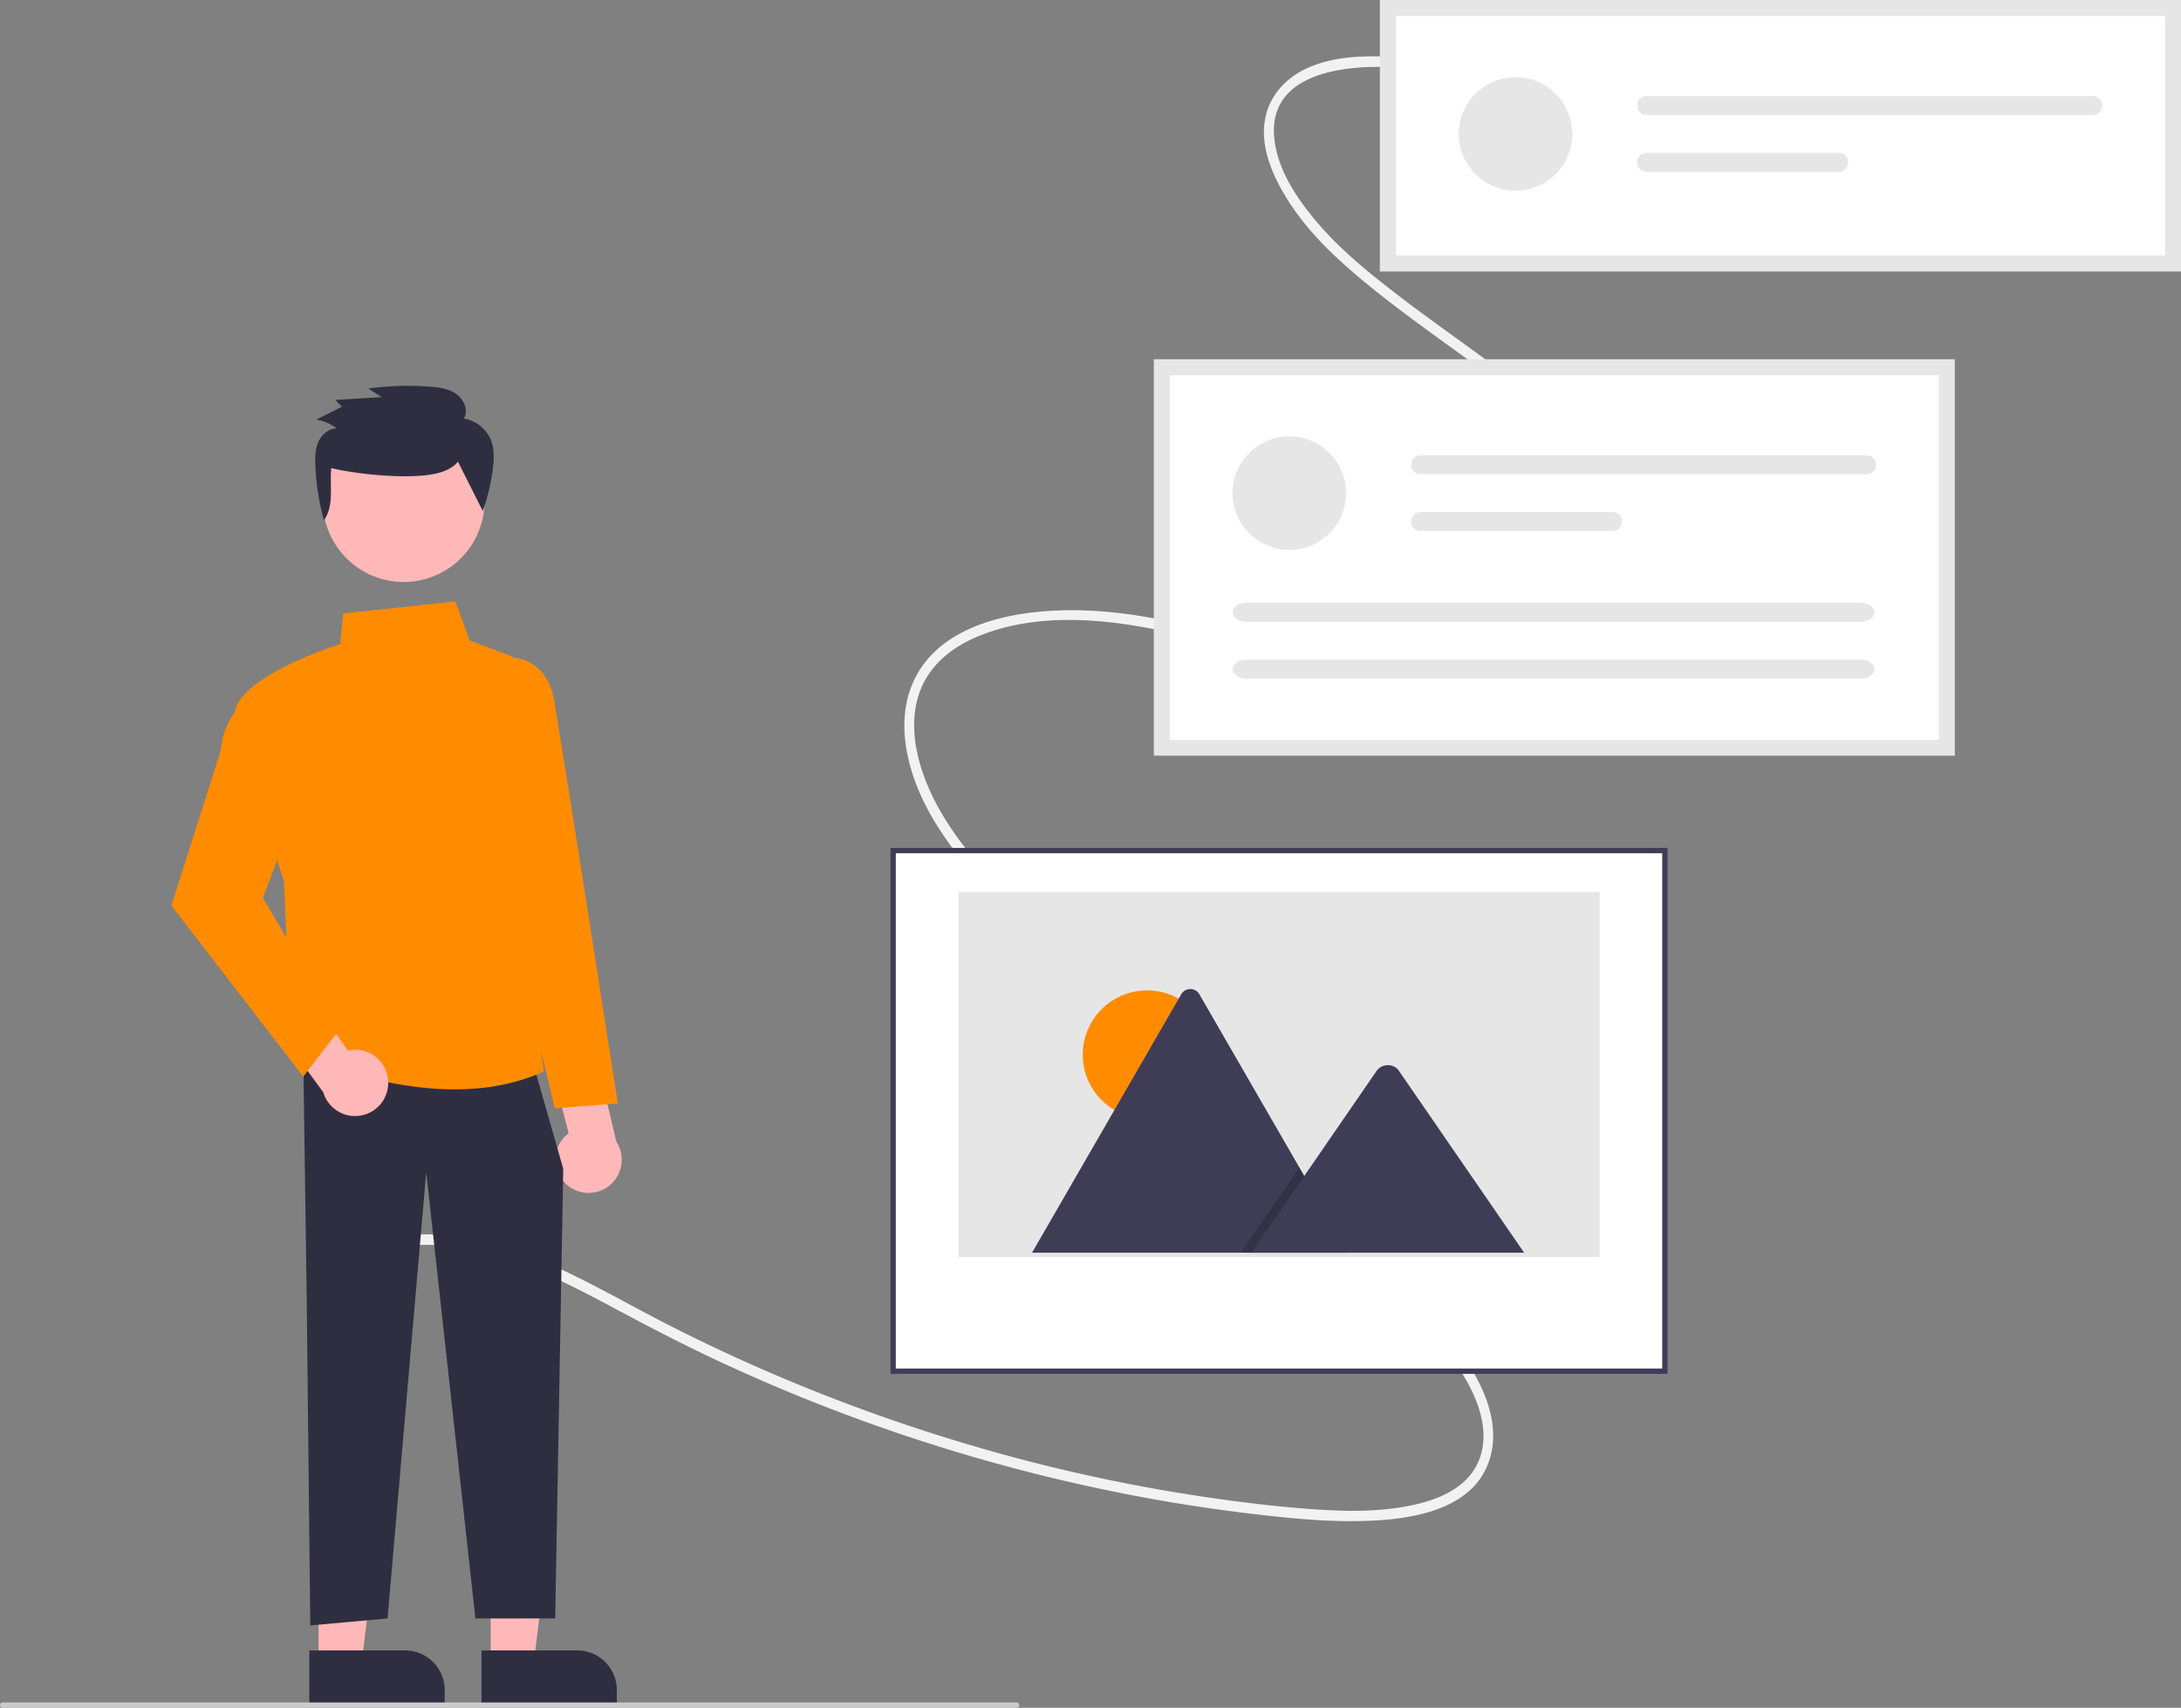 <svg id="e49cd177-4f21-4b2c-9072-3096883e7875" data-name="Layer 1" xmlns="http://www.w3.org/2000/svg" width="819.571" height="641.807" viewBox="0 0 819.571 641.807"><rect x="0" y="0" width="819.571" height="641.807" fill="#808080" stroke="none"/><path d="M334.771,657.999c-13.719-9.213-26.572-30.261-15.191-47.846,5.644-8.721,15.493-11.946,24.769-12.896,12.831-1.313,25.811,1.373,37.744,5.433,13.765,4.683,26.685,11.481,39.486,18.334,12.637,6.765,25.339,13.364,38.316,19.433a665.521,665.521,0,0,0,78.758,30.876A660.415,660.415,0,0,0,619.069,691.676q20.255,3.781,40.77,6.231c12.767,1.517,25.634,2.903,38.572,2.848,17.047-.072,45.498-2.057,51.763-23.87,3.321-11.566-1.174-23.595-6.794-32.948-6.796-11.309-16.124-20.647-25.276-29.752q-63.855-63.525-128.016-126.709c-9.959-9.857-20.052-19.607-29.311-30.216-8.668-9.932-16.927-20.763-22.124-33.308-4.54-10.957-7.199-24.325-2.287-36.187,4.074-9.838,12.838-16.113,22.003-19.782,22.69-9.082,48.65-6.218,71.175-1.23,27.985,6.197,54.739,16.673,82.686,23.017,22.566,5.123,47.755,7.836,70.751.117,8.817-2.96,17.474-7.82,23.394-15.705,5.799-7.724,7.832-17.396,6.912-26.78-1.086-11.075-5.7-21.362-11.222-30.467a134.013,134.013,0,0,0-23.885-28.635c-19.821-18.337-42.571-32.74-63.796-49.162-10.41-8.054-20.808-16.488-29.407-26.696-7.286-8.648-14.714-19.371-15.919-31.473-2.488-24.968,27.697-27.478,43.889-26.57a234.623,234.623,0,0,1,32.816,4.651c2.314.463,2.787-3.456.483-3.917-11.363-2.272-22.861-4.238-34.519-4.735-9.815-.418-20.269-.013-29.688,4.032-7.91,3.398-14.587,10.008-16.363,19.046-2.101,10.693,2.722,21.449,7.898,29.896,6.844,11.171,16.051,20.317,25.759,28.633,10.225,8.758,21.057,16.703,31.909,24.584,21.685,15.749,44.722,31.233,61.276,53.186,11.58,15.357,25.414,41.072,11.808,60.934-6.04,8.817-15.84,13.726-25.398,16.419-11.551,3.255-23.567,3.866-35.27,3.254-54.572-2.854-103.269-35.081-158.838-31.711-18.894,1.146-43.594,7.022-52.029,28.153-4.382,10.977-2.97,23.167.534,33.734,4.197,12.657,11.706,23.737,19.848,33.727,8.612,10.567,18.225,20.16,27.838,29.686q16.048,15.902,32.114,31.785l64.976,64.31,32.284,31.953c9.853,9.752,20.092,19.414,27.933,31.143,6.42,9.603,12.901,23.775,7.102,35.963-4.605,9.68-15.443,13.729-24.658,15.668-11.932,2.51-24.178,2.365-36.104,1.561-13.756-.928-27.456-2.592-41.055-4.588a642.114,642.114,0,0,1-82.905-17.89,667.514,667.514,0,0,1-80.181-28.518q-19.784-8.494-38.994-18.278c-13.199-6.727-26.051-14.167-39.454-20.476-12.123-5.707-24.772-10.423-38.092-12.506-11.122-1.739-23.514-1.935-34.358,2.891a29.834,29.834,0,0,0-16.327,17.996,36.793,36.793,0,0,0,1.263,24.646,47.413,47.413,0,0,0,17.918,21.571c1.96,1.316,4.268-1.885,2.3-3.207Z" transform="translate(-190.214 -129.096)" fill="#f2f2f2"/><path d="M1009.786,231.096h-301v-102h301Z" transform="translate(-190.214 -129.096)" fill="#fff"/><rect x="335.626" y="319.659" width="290" height="195.648" fill="#fff"/><path d="M816.84,645.404h-292V447.756h292Zm-290-2h288V449.756h-288Z" transform="translate(-190.214 -129.096)" fill="#3f3d56"/><path d="M550.347,601.516H791.333V464.277H550.347Z" transform="translate(-190.214 -129.096)" fill="#e6e6e6"/><circle cx="431.026" cy="396.355" r="24.153" fill="#ff8c00"/><path d="M696.981,599.882H578.494a2.413,2.413,0,0,1-.443-.035l56.039-97.068a3.924,3.924,0,0,1,6.83,0l37.609,65.14,1.802,3.117Z" transform="translate(-190.214 -129.096)" fill="#3f3d56"/><polygon points="506.767 470.786 466.312 470.786 486.171 441.94 487.601 439.862 488.316 438.823 490.117 441.94 506.767 470.786" opacity="0.2" style="isolation:isolate"/><path d="M762.955,599.882H660.472l19.859-28.846,1.429-2.078,25.878-37.592a5.236,5.236,0,0,1,7.773-.465,4.672,4.672,0,0,1,.373.465Z" transform="translate(-190.214 -129.096)" fill="#3f3d56"/><rect x="436.571" y="138" width="295" height="143" fill="#fff"/><circle cx="484.495" cy="185.33" r="21.338" fill="#e6e6e6"/><path d="M723.991,300.201a3.556,3.556,0,0,0,0,7.113H891.651a3.556,3.556,0,0,0,0-7.113Z" transform="translate(-190.214 -129.096)" fill="#e6e6e6"/><path d="M723.991,321.539a3.556,3.556,0,1,0-.015,7.113h72.159a3.556,3.556,0,1,0,0-7.113Z" transform="translate(-190.214 -129.096)" fill="#e6e6e6"/><path d="M658.343,355.654c-2.705,0-4.907,1.596-4.907,3.556s2.201,3.556,4.907,3.556H889.661c2.705,0,4.907-1.596,4.907-3.556s-2.201-3.556-4.907-3.556Z" transform="translate(-190.214 -129.096)" fill="#e6e6e6"/><path d="M658.343,376.992c-2.705,0-4.907,1.596-4.907,3.556s2.201,3.556,4.907,3.556H889.661c2.705,0,4.907-1.596,4.907-3.556s-2.201-3.556-4.907-3.556Z" transform="translate(-190.214 -129.096)" fill="#e6e6e6"/><path d="M924.786,413.096h-301v-149h301Zm-295-6h289v-137h-289Z" transform="translate(-190.214 -129.096)" fill="#e6e6e6"/><circle cx="569.495" cy="50.33" r="21.338" fill="#e6e6e6"/><path d="M808.991,165.201a3.556,3.556,0,0,0,0,7.113H976.651a3.556,3.556,0,0,0,0-7.113Z" transform="translate(-190.214 -129.096)" fill="#e6e6e6"/><path d="M808.991,186.539a3.556,3.556,0,1,0-.015,7.113h72.159a3.556,3.556,0,1,0,0-7.113Z" transform="translate(-190.214 -129.096)" fill="#e6e6e6"/><path d="M1009.786,231.096h-301v-102h301Zm-295-6h289v-90h-289Z" transform="translate(-190.214 -129.096)" fill="#e6e6e6"/><polygon points="184.403 624.868 200.589 624.867 208.29 562.433 184.4 562.435 184.403 624.868" fill="#ffb8b8"/><path d="M371.149,749.339h50.872a0,0,0,0,1,0,0v19.655a0,0,0,0,1,0,0h-35.985A14.887,14.887,0,0,1,371.149,754.107v-4.768A0,0,0,0,1,371.149,749.339Z" transform="translate(602.99 1389.218) rotate(179.997)" fill="#2f2e41"/><polygon points="119.708 624.868 135.895 624.867 143.595 562.433 119.706 562.435 119.708 624.868" fill="#ffb8b8"/><path d="M306.455,749.339h50.872a0,0,0,0,1,0,0v19.655a0,0,0,0,1,0,0h-35.985a14.887,14.887,0,0,1-14.887-14.887v-4.768A0,0,0,0,1,306.455,749.339Z" transform="translate(473.601 1389.221) rotate(179.997)" fill="#2f2e41"/><path d="M402.818,573.981a12.38,12.38,0,0,1,1.067-18.954l-6.935-27.428L412.591,519.32l9.249,38.871a12.447,12.447,0,0,1-19.022,15.79Z" transform="translate(-190.214 -129.096)" fill="#ffb8b8"/><polygon points="113.952 396.978 115.272 489.399 116.592 610.866 145.639 608.225 160.162 440.548 178.646 608.225 208.633 608.225 211.653 439.227 201.091 402.259 113.952 396.978" fill="#2f2e41"/><path d="M361.017,538.485c-31.604.002-60.696-14.302-61.088-14.498l-.326-.163L296.95,460.175c-.769-2.249-15.913-46.631-18.478-60.738-2.599-14.292,35.065-26.835,39.638-28.302l1.038-11.497,42.206-4.548,5.349,14.711,15.142,5.678a7.49,7.49,0,0,1,4.642,8.799l-8.416,34.223,16.554,113.227-.425.192C383.594,536.71,372.147,538.485,361.017,538.485Z" transform="translate(-190.214 -129.096)" fill="#ff8c00"/><path d="M398.75,545.589l-14.647-60.298-15.876-72.763,8.059-36.265h6.89c.126,0,12.646.187,15.342,16.36,2.611,15.665,10.484,65.518,10.563,66.02l13.306,85.162Z" transform="translate(-190.214 -129.096)" fill="#ff8c00"/><path d="M336.075,535.4a12.38,12.38,0,0,0-15.115-11.486l-16.372-23.073-16.448,6.529,23.578,32.258a12.447,12.447,0,0,0,24.357-4.23Z" transform="translate(-190.214 -129.096)" fill="#ffb8b8"/><path d="M304.167,533.69l-49.539-64.267,18.562-58.337c1.36-14.667,10.538-18.762,10.929-18.93l.596-.256L300.866,434.975,289.006,466.6l29.109,48.957Z" transform="translate(-190.214 -129.096)" fill="#ff8c00"/><circle cx="341.905" cy="317.421" r="30.389" transform="translate(-300.569 73.8) rotate(-28.663)" fill="#ffb8b8"/><path d="M362.308,302.619c-3.146,3.723-8.47,4.773-13.38,5.204-9.974.875-24.476-.544-34.223-2.794-.696,6.742,1.201,14.012-2.77,19.559a90.798,90.798,0,0,1-3.226-20.584c-.12-2.986-.073-6.075,1.14-8.816s3.86-5.068,6.907-5.092a17.311,17.311,0,0,0-7.722-3.301l9.649-4.849-2.478-2.544,17.469-1.069-5.06-3.214a109.715,109.715,0,0,1,22.986-.726c3.56.262,7.282.763,10.166,2.826s4.551,6.162,2.76,9.19a13.344,13.344,0,0,1,10.169,8.069c1.286,3.26,1.168,6.881.772,10.355a73.399,73.399,0,0,1-3.848,16.281" transform="translate(-190.214 -129.096)" fill="#2f2e41"/><path d="M572.214,770.904h-381a1,1,0,0,1,0-2h381a1,1,0,1,1,0,2Z" transform="translate(-190.214 -129.096)" fill="#ccc"/></svg>